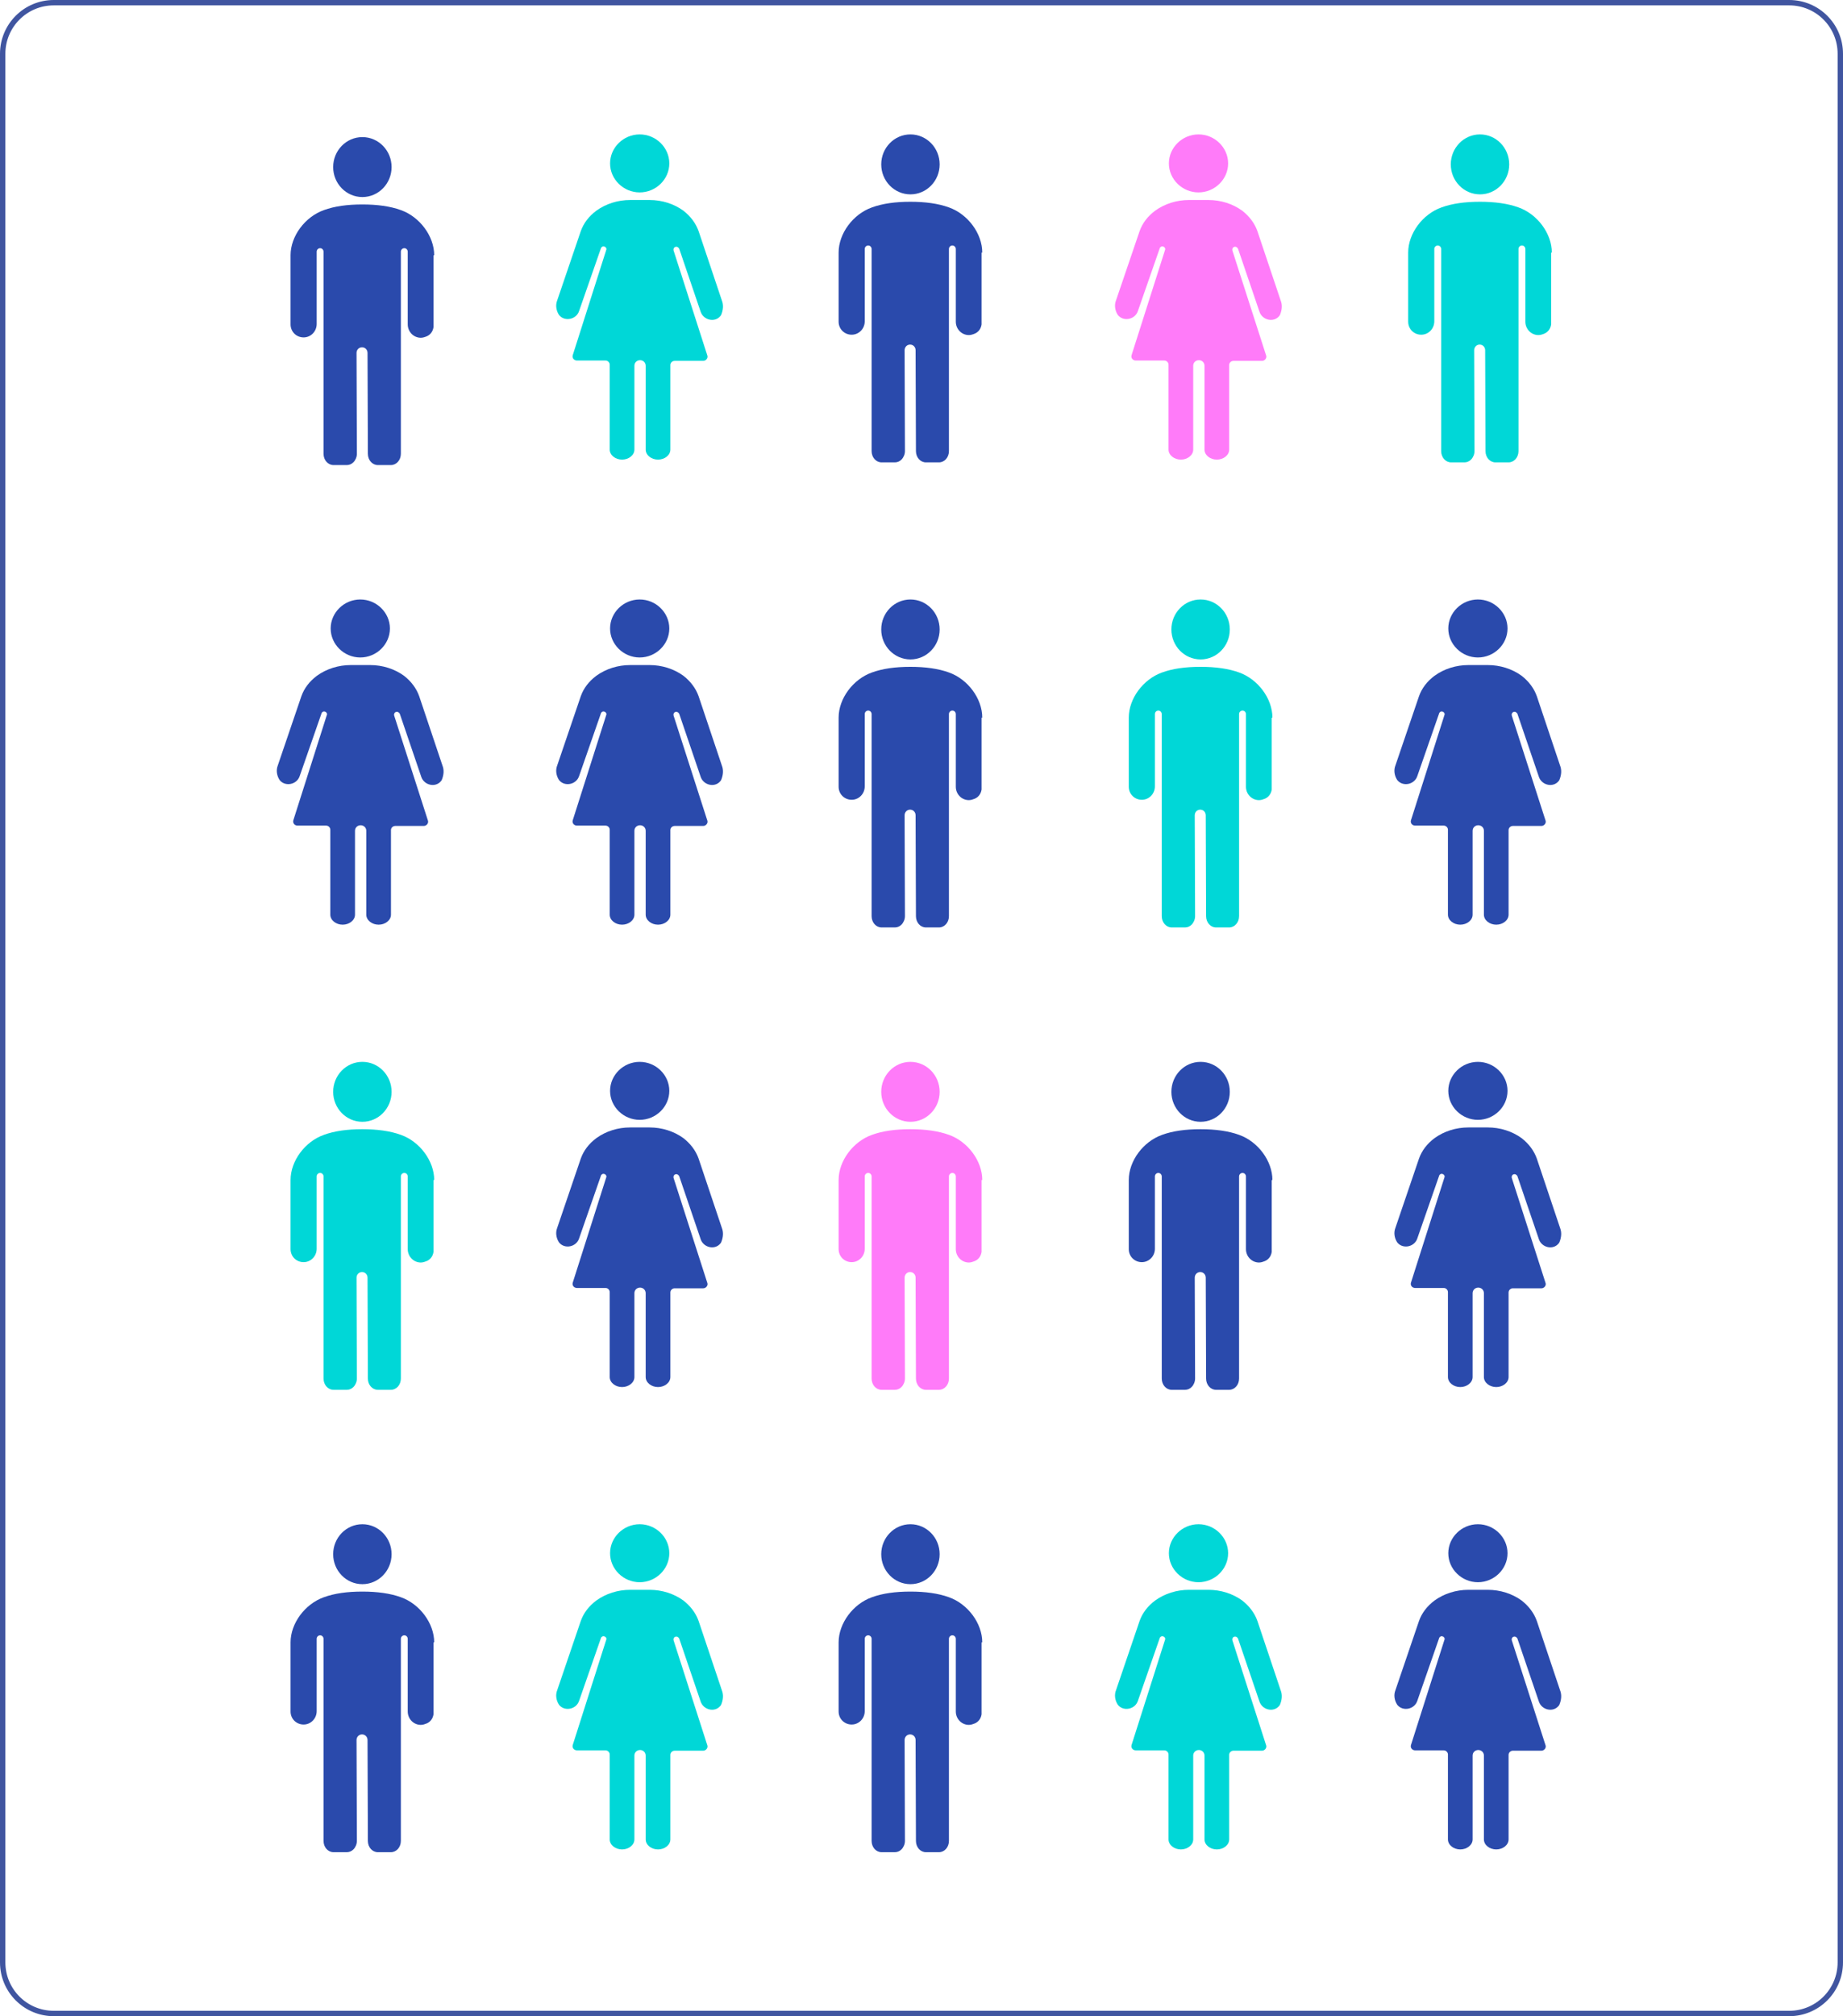 <svg width="686" height="750" viewBox="0 0 686 750" fill="none" xmlns="http://www.w3.org/2000/svg">
<path d="M20 1H666C676.493 1 685 9.507 685 20V730C685 740.493 676.493 749 666 749H20C9.507 749 1 740.493 1 730V20C1 9.507 9.507 1 20 1Z" stroke="#4055A0" stroke-width="2"/>
<path d="M580.688 628.771L572.025 602.958C570.975 600.004 569.006 597.436 566.381 595.381C562.838 592.813 558.375 591.4 553.781 591.4H546.563C541.969 591.4 537.506 592.813 533.963 595.381C531.206 597.436 529.238 600.004 528.188 602.958L519.394 628.771C518.738 630.44 519 632.366 519.919 633.908C520.05 634.036 520.05 634.164 520.181 634.293C522.281 636.733 526.481 635.834 527.531 632.752L535.669 609.379C535.8 608.865 536.456 608.48 536.981 608.737C537.506 608.865 537.9 609.508 537.638 610.021L525.169 649.19C524.906 650.217 525.694 651.116 526.744 651.116H537.375C538.294 651.116 538.95 651.886 538.95 652.657V684.249C538.95 686.303 541.05 687.973 543.544 687.973C546.038 687.973 548.138 686.303 548.138 684.249V653.042C548.138 651.886 549.056 650.988 550.238 650.988C551.419 650.988 552.338 651.886 552.338 653.042V684.249C552.338 686.303 554.438 687.973 556.931 687.973C559.425 687.973 561.525 686.303 561.525 684.249V652.785C561.525 651.886 562.313 651.244 563.1 651.244H573.731C574.781 651.244 575.569 650.217 575.306 649.318L562.706 610.15C562.575 609.636 562.838 608.994 563.363 608.865C563.888 608.609 564.544 608.994 564.806 609.508L572.813 633.009C573.863 636.091 578.063 637.118 580.163 634.55C580.294 634.421 580.294 634.293 580.425 634.164C581.213 632.238 581.344 630.44 580.688 628.771Z" fill="#2A4AAC"/>
<path d="M550.106 567C544.069 567 539.081 571.88 539.081 577.787C539.081 583.695 544.069 588.575 550.106 588.575C556.144 588.575 561.131 583.695 561.131 577.787C561.131 571.88 556.144 567 550.106 567Z" fill="#2A4AAC"/>
<path d="M476.688 628.771L468.025 602.958C466.975 600.004 465.006 597.436 462.381 595.381C458.838 592.813 454.375 591.4 449.781 591.4H442.563C437.969 591.4 433.506 592.813 429.963 595.381C427.206 597.436 425.238 600.004 424.188 602.958L415.394 628.771C414.738 630.44 415 632.366 415.919 633.908C416.05 634.036 416.05 634.164 416.181 634.293C418.281 636.733 422.481 635.834 423.531 632.752L431.669 609.379C431.8 608.865 432.456 608.48 432.981 608.737C433.506 608.865 433.9 609.508 433.638 610.021L421.169 649.19C420.906 650.217 421.694 651.116 422.744 651.116H433.375C434.294 651.116 434.95 651.886 434.95 652.657V684.249C434.95 686.303 437.05 687.973 439.544 687.973C442.038 687.973 444.138 686.303 444.138 684.249V653.042C444.138 651.886 445.056 650.988 446.238 650.988C447.419 650.988 448.338 651.886 448.338 653.042V684.249C448.338 686.303 450.438 687.973 452.931 687.973C455.425 687.973 457.525 686.303 457.525 684.249V652.785C457.525 651.886 458.313 651.244 459.1 651.244H469.731C470.781 651.244 471.569 650.217 471.306 649.318L458.706 610.15C458.575 609.636 458.838 608.994 459.363 608.865C459.888 608.609 460.544 608.994 460.806 609.508L468.813 633.009C469.863 636.091 474.063 637.118 476.163 634.55C476.294 634.421 476.294 634.293 476.425 634.164C477.213 632.238 477.344 630.44 476.688 628.771Z" fill="#00D7D7"/>
<path d="M446.106 567C440.069 567 435.081 571.88 435.081 577.787C435.081 583.695 440.069 588.575 446.106 588.575C452.144 588.575 457.131 583.695 457.131 577.787C457.131 571.88 452.144 567 446.106 567Z" fill="#00D7D7"/>
<g clip-path="url(#clip0_846_6615)">
<path d="M365.616 610.946C365.616 603.863 360.244 596.648 353.21 594.155C349.244 592.712 344.384 592.056 338.884 592.056C333.256 592.056 328.523 592.712 324.558 594.155C317.523 596.648 312.151 603.863 312.151 610.946V636.658C312.151 639.413 314.326 641.512 317.012 641.512C319.698 641.512 321.872 639.282 321.872 636.527V609.635C321.872 608.848 322.512 608.323 323.151 608.323C323.919 608.323 324.43 608.979 324.43 609.635V647.153V649.252V684.802C324.43 687.164 326.093 689 328.14 689H333.128C334.023 689 334.919 688.607 335.558 687.951C336.326 687.164 336.837 685.983 336.837 684.802L336.71 647.284C336.71 646.103 337.605 645.185 338.756 645.185C339.907 645.185 340.803 646.103 340.803 647.284L340.93 684.802C340.93 687.164 342.593 689 344.64 689H349.5C351.547 689 353.21 687.164 353.21 684.802V649.252V609.635C353.21 608.848 353.849 608.323 354.489 608.323C355.256 608.323 355.768 608.979 355.768 609.635V636.396C355.768 636.396 355.768 636.396 355.768 636.527C355.768 636.527 355.768 636.527 355.768 636.658C355.768 639.413 357.942 641.643 360.628 641.643C361.396 641.643 362.163 641.381 362.803 641.118C364.082 640.594 365.105 639.413 365.361 637.708C365.361 637.577 365.361 637.577 365.361 637.445C365.361 637.314 365.361 637.314 365.361 637.183C365.361 636.921 365.361 636.789 365.361 636.527V610.946H365.616Z" fill="#2A4AAC"/>
<path d="M338.884 589.301C344.888 589.301 349.756 584.309 349.756 578.151C349.756 571.992 344.888 567 338.884 567C332.879 567 328.012 571.992 328.012 578.151C328.012 584.309 332.879 589.301 338.884 589.301Z" fill="#2A4AAC"/>
</g>
<path d="M268.687 628.771L260.024 602.958C258.974 600.004 257.005 597.436 254.38 595.381C250.837 592.813 246.374 591.4 241.78 591.4H234.562C229.968 591.4 225.505 592.813 221.962 595.381C219.205 597.436 217.237 600.004 216.187 602.958L207.393 628.771C206.737 630.44 206.999 632.366 207.918 633.908C208.049 634.036 208.049 634.164 208.18 634.293C210.28 636.733 214.48 635.834 215.53 632.752L223.668 609.379C223.799 608.865 224.455 608.48 224.98 608.737C225.505 608.865 225.899 609.508 225.637 610.021L213.168 649.19C212.905 650.217 213.693 651.116 214.743 651.116H225.374C226.293 651.116 226.949 651.886 226.949 652.657V684.249C226.949 686.303 229.049 687.973 231.543 687.973C234.037 687.973 236.137 686.303 236.137 684.249V653.042C236.137 651.886 237.055 650.988 238.237 650.988C239.418 650.988 240.337 651.886 240.337 653.042V684.249C240.337 686.303 242.437 687.973 244.93 687.973C247.424 687.973 249.524 686.303 249.524 684.249V652.785C249.524 651.886 250.312 651.244 251.099 651.244H261.73C262.78 651.244 263.568 650.217 263.305 649.318L250.705 610.15C250.574 609.636 250.837 608.994 251.362 608.865C251.887 608.609 252.543 608.994 252.805 609.508L260.812 633.009C261.862 636.091 266.062 637.118 268.162 634.55C268.293 634.421 268.293 634.293 268.424 634.164C269.212 632.238 269.343 630.44 268.687 628.771Z" fill="#00D7D7"/>
<path d="M238.106 567C232.069 567 227.081 571.88 227.081 577.787C227.081 583.695 232.069 588.575 238.106 588.575C244.144 588.575 249.131 583.695 249.131 577.787C249.131 571.88 244.144 567 238.106 567Z" fill="#00D7D7"/>
<g clip-path="url(#clip1_846_6615)">
<path d="M161.616 610.946C161.616 603.863 156.244 596.648 149.209 594.155C145.244 592.712 140.384 592.056 134.884 592.056C129.256 592.056 124.523 592.712 120.558 594.155C113.523 596.648 108.151 603.863 108.151 610.946V636.658C108.151 639.413 110.326 641.512 113.012 641.512C115.698 641.512 117.872 639.282 117.872 636.527V609.635C117.872 608.848 118.512 608.323 119.151 608.323C119.919 608.323 120.43 608.979 120.43 609.635V647.153V649.252V684.802C120.43 687.164 122.093 689 124.139 689H129.128C130.023 689 130.919 688.607 131.558 687.951C132.326 687.164 132.837 685.983 132.837 684.802L132.709 647.284C132.709 646.103 133.605 645.185 134.756 645.185C135.907 645.185 136.802 646.103 136.802 647.284L136.93 684.802C136.93 687.164 138.593 689 140.639 689H145.5C147.546 689 149.209 687.164 149.209 684.802V649.252V609.635C149.209 608.848 149.849 608.323 150.488 608.323C151.256 608.323 151.767 608.979 151.767 609.635V636.396C151.767 636.396 151.767 636.396 151.767 636.527C151.767 636.527 151.767 636.527 151.767 636.658C151.767 639.413 153.942 641.643 156.628 641.643C157.395 641.643 158.163 641.381 158.802 641.118C160.081 640.594 161.105 639.413 161.36 637.708C161.36 637.577 161.36 637.577 161.36 637.445C161.36 637.314 161.36 637.314 161.36 637.183C161.36 636.921 161.36 636.789 161.36 636.527V610.946H161.616Z" fill="#2A4AAC"/>
<path d="M134.884 589.301C140.888 589.301 145.756 584.309 145.756 578.151C145.756 571.992 140.888 567 134.884 567C128.879 567 124.012 571.992 124.012 578.151C124.012 584.309 128.879 589.301 134.884 589.301Z" fill="#2A4AAC"/>
</g>
<path d="M580.687 456.771L572.024 430.958C570.974 428.004 569.005 425.436 566.38 423.381C562.837 420.813 558.374 419.4 553.78 419.4H546.562C541.968 419.4 537.505 420.813 533.962 423.381C531.205 425.436 529.237 428.004 528.187 430.958L519.393 456.771C518.737 458.44 518.999 460.366 519.918 461.908C520.049 462.036 520.049 462.164 520.18 462.293C522.28 464.733 526.48 463.834 527.53 460.752L535.668 437.379C535.799 436.865 536.455 436.48 536.98 436.737C537.505 436.865 537.899 437.508 537.637 438.021L525.168 477.19C524.905 478.217 525.693 479.116 526.743 479.116H537.374C538.293 479.116 538.949 479.886 538.949 480.657V512.249C538.949 514.303 541.049 515.973 543.543 515.973C546.037 515.973 548.137 514.303 548.137 512.249V481.042C548.137 479.886 549.055 478.988 550.237 478.988C551.418 478.988 552.337 479.886 552.337 481.042V512.249C552.337 514.303 554.437 515.973 556.93 515.973C559.424 515.973 561.524 514.303 561.524 512.249V480.785C561.524 479.886 562.312 479.244 563.099 479.244H573.73C574.78 479.244 575.568 478.217 575.305 477.318L562.705 438.15C562.574 437.636 562.837 436.994 563.362 436.865C563.887 436.609 564.543 436.994 564.805 437.508L572.812 461.009C573.862 464.091 578.062 465.118 580.162 462.55C580.293 462.421 580.293 462.293 580.424 462.164C581.212 460.238 581.343 458.44 580.687 456.771Z" fill="#2A4AAC"/>
<path d="M550.106 395C544.069 395 539.081 399.88 539.081 405.787C539.081 411.695 544.069 416.575 550.106 416.575C556.144 416.575 561.131 411.695 561.131 405.787C561.131 399.88 556.144 395 550.106 395Z" fill="#2A4AAC"/>
<g clip-path="url(#clip2_846_6615)">
<path d="M473.616 438.946C473.616 431.863 468.244 424.648 461.21 422.155C457.244 420.712 452.384 420.056 446.884 420.056C441.256 420.056 436.523 420.712 432.558 422.155C425.523 424.648 420.151 431.863 420.151 438.946V464.658C420.151 467.413 422.326 469.512 425.012 469.512C427.698 469.512 429.872 467.282 429.872 464.527V437.635C429.872 436.848 430.512 436.323 431.151 436.323C431.919 436.323 432.43 436.979 432.43 437.635V475.153V477.252V512.802C432.43 515.164 434.093 517 436.14 517H441.128C442.023 517 442.919 516.607 443.558 515.951C444.326 515.164 444.837 513.983 444.837 512.802L444.71 475.284C444.71 474.103 445.605 473.185 446.756 473.185C447.907 473.185 448.803 474.103 448.803 475.284L448.93 512.802C448.93 515.164 450.593 517 452.64 517H457.5C459.547 517 461.21 515.164 461.21 512.802V477.252V437.635C461.21 436.848 461.849 436.323 462.489 436.323C463.256 436.323 463.768 436.979 463.768 437.635V464.396C463.768 464.396 463.768 464.396 463.768 464.527C463.768 464.527 463.768 464.527 463.768 464.658C463.768 467.413 465.942 469.643 468.628 469.643C469.396 469.643 470.163 469.381 470.803 469.118C472.082 468.594 473.105 467.413 473.361 465.708C473.361 465.577 473.361 465.577 473.361 465.445C473.361 465.314 473.361 465.314 473.361 465.183C473.361 464.921 473.361 464.789 473.361 464.527V438.946H473.616Z" fill="#2A4AAC"/>
<path d="M446.884 417.301C452.888 417.301 457.756 412.309 457.756 406.151C457.756 399.992 452.888 395 446.884 395C440.879 395 436.012 399.992 436.012 406.151C436.012 412.309 440.879 417.301 446.884 417.301Z" fill="#2A4AAC"/>
</g>
<g clip-path="url(#clip3_846_6615)">
<path d="M365.616 438.946C365.616 431.863 360.244 424.648 353.21 422.155C349.244 420.712 344.384 420.056 338.884 420.056C333.256 420.056 328.523 420.712 324.558 422.155C317.523 424.648 312.151 431.863 312.151 438.946V464.658C312.151 467.413 314.326 469.512 317.012 469.512C319.698 469.512 321.872 467.282 321.872 464.527V437.635C321.872 436.848 322.512 436.323 323.151 436.323C323.919 436.323 324.43 436.979 324.43 437.635V475.153V477.252V512.802C324.43 515.164 326.093 517 328.14 517H333.128C334.023 517 334.919 516.607 335.558 515.951C336.326 515.164 336.837 513.983 336.837 512.802L336.71 475.284C336.71 474.103 337.605 473.185 338.756 473.185C339.907 473.185 340.803 474.103 340.803 475.284L340.93 512.802C340.93 515.164 342.593 517 344.64 517H349.5C351.547 517 353.21 515.164 353.21 512.802V477.252V437.635C353.21 436.848 353.849 436.323 354.489 436.323C355.256 436.323 355.768 436.979 355.768 437.635V464.396C355.768 464.396 355.768 464.396 355.768 464.527C355.768 464.527 355.768 464.527 355.768 464.658C355.768 467.413 357.942 469.643 360.628 469.643C361.396 469.643 362.163 469.381 362.803 469.118C364.082 468.594 365.105 467.413 365.361 465.708C365.361 465.577 365.361 465.577 365.361 465.445C365.361 465.314 365.361 465.314 365.361 465.183C365.361 464.921 365.361 464.789 365.361 464.527V438.946H365.616Z" fill="#FF7BF9"/>
<path d="M338.884 417.301C344.888 417.301 349.756 412.309 349.756 406.151C349.756 399.992 344.888 395 338.884 395C332.879 395 328.012 399.992 328.012 406.151C328.012 412.309 332.879 417.301 338.884 417.301Z" fill="#FF7BF9"/>
</g>
<path d="M268.688 456.771L260.025 430.958C258.975 428.004 257.006 425.436 254.381 423.381C250.838 420.813 246.375 419.4 241.781 419.4H234.563C229.969 419.4 225.506 420.813 221.963 423.381C219.206 425.436 217.238 428.004 216.188 430.958L207.394 456.771C206.738 458.44 207 460.366 207.919 461.908C208.05 462.036 208.05 462.164 208.181 462.293C210.281 464.733 214.481 463.834 215.531 460.752L223.669 437.379C223.8 436.865 224.456 436.48 224.981 436.737C225.506 436.865 225.9 437.508 225.638 438.021L213.169 477.19C212.906 478.217 213.694 479.116 214.744 479.116H225.375C226.294 479.116 226.95 479.886 226.95 480.657V512.249C226.95 514.303 229.05 515.973 231.544 515.973C234.038 515.973 236.138 514.303 236.138 512.249V481.042C236.138 479.886 237.056 478.988 238.238 478.988C239.419 478.988 240.338 479.886 240.338 481.042V512.249C240.338 514.303 242.438 515.973 244.931 515.973C247.425 515.973 249.525 514.303 249.525 512.249V480.785C249.525 479.886 250.313 479.244 251.1 479.244H261.731C262.781 479.244 263.569 478.217 263.306 477.318L250.706 438.15C250.575 437.636 250.838 436.994 251.363 436.865C251.888 436.609 252.544 436.994 252.806 437.508L260.813 461.009C261.863 464.091 266.063 465.118 268.163 462.55C268.294 462.421 268.294 462.293 268.425 462.164C269.213 460.238 269.344 458.44 268.688 456.771Z" fill="#2A4AAC"/>
<path d="M238.106 395C232.069 395 227.081 399.88 227.081 405.787C227.081 411.695 232.069 416.575 238.106 416.575C244.144 416.575 249.131 411.695 249.131 405.787C249.131 399.88 244.144 395 238.106 395Z" fill="#2A4AAC"/>
<g clip-path="url(#clip4_846_6615)">
<path d="M161.616 438.946C161.616 431.862 156.244 424.647 149.209 422.155C145.244 420.712 140.384 420.056 134.884 420.056C129.256 420.056 124.523 420.712 120.558 422.155C113.523 424.647 108.151 431.862 108.151 438.946V464.658C108.151 467.413 110.326 469.512 113.012 469.512C115.698 469.512 117.872 467.282 117.872 464.527V437.634C117.872 436.847 118.512 436.323 119.151 436.323C119.919 436.323 120.43 436.978 120.43 437.634V475.153V477.252V512.802C120.43 515.163 122.093 517 124.139 517H129.128C130.023 517 130.919 516.606 131.558 515.95C132.326 515.163 132.837 513.983 132.837 512.802L132.709 475.284C132.709 474.103 133.605 473.185 134.756 473.185C135.907 473.185 136.802 474.103 136.802 475.284L136.93 512.802C136.93 515.163 138.593 517 140.64 517H145.5C147.546 517 149.209 515.163 149.209 512.802V477.252V437.634C149.209 436.847 149.849 436.323 150.488 436.323C151.256 436.323 151.767 436.978 151.767 437.634V464.396C151.767 464.396 151.767 464.396 151.767 464.527C151.767 464.527 151.767 464.527 151.767 464.658C151.767 467.413 153.942 469.643 156.628 469.643C157.395 469.643 158.163 469.381 158.802 469.118C160.081 468.594 161.105 467.413 161.36 465.707C161.36 465.576 161.36 465.576 161.36 465.445C161.36 465.314 161.36 465.314 161.36 465.183C161.36 464.92 161.36 464.789 161.36 464.527V438.946H161.616Z" fill="#00D7D7"/>
<path d="M134.884 417.301C140.888 417.301 145.756 412.309 145.756 406.151C145.756 399.992 140.888 395 134.884 395C128.879 395 124.012 399.992 124.012 406.151C124.012 412.309 128.879 417.301 134.884 417.301Z" fill="#00D7D7"/>
</g>
<path d="M580.688 284.77L572.025 258.958C570.975 256.004 569.006 253.436 566.381 251.381C562.838 248.813 558.375 247.4 553.781 247.4H546.563C541.969 247.4 537.506 248.813 533.963 251.381C531.206 253.436 529.238 256.004 528.188 258.958L519.394 284.77C518.738 286.44 519 288.366 519.919 289.907C520.05 290.036 520.05 290.164 520.181 290.293C522.281 292.733 526.481 291.834 527.531 288.751L535.669 265.379C535.8 264.865 536.456 264.48 536.981 264.737C537.506 264.865 537.9 265.507 537.638 266.021L525.169 305.189C524.906 306.217 525.694 307.116 526.744 307.116H537.375C538.294 307.116 538.95 307.886 538.95 308.657V340.248C538.95 342.303 541.05 343.973 543.544 343.973C546.038 343.973 548.138 342.303 548.138 340.248V309.042C548.138 307.886 549.056 306.987 550.238 306.987C551.419 306.987 552.338 307.886 552.338 309.042V340.248C552.338 342.303 554.438 343.973 556.931 343.973C559.425 343.973 561.525 342.303 561.525 340.248V308.785C561.525 307.886 562.313 307.244 563.1 307.244H573.731C574.781 307.244 575.569 306.217 575.306 305.318L562.706 266.149C562.575 265.636 562.838 264.994 563.363 264.865C563.888 264.608 564.544 264.994 564.806 265.507L572.813 289.008C573.863 292.09 578.063 293.118 580.163 290.549C580.294 290.421 580.294 290.293 580.425 290.164C581.213 288.238 581.344 286.44 580.688 284.77Z" fill="#2A4AAC"/>
<path d="M550.106 223C544.069 223 539.081 227.88 539.081 233.787C539.081 239.695 544.069 244.575 550.106 244.575C556.144 244.575 561.131 239.695 561.131 233.787C561.131 227.88 556.144 223 550.106 223Z" fill="#2A4AAC"/>
<g clip-path="url(#clip5_846_6615)">
<path d="M473.616 266.946C473.616 259.863 468.244 252.648 461.21 250.155C457.244 248.712 452.384 248.056 446.884 248.056C441.256 248.056 436.523 248.712 432.558 250.155C425.523 252.648 420.151 259.863 420.151 266.946V292.658C420.151 295.413 422.326 297.512 425.012 297.512C427.698 297.512 429.872 295.282 429.872 292.527V265.635C429.872 264.848 430.512 264.323 431.151 264.323C431.919 264.323 432.43 264.979 432.43 265.635V303.153V305.252V340.802C432.43 343.164 434.093 345 436.14 345H441.128C442.023 345 442.919 344.607 443.558 343.951C444.326 343.164 444.837 341.983 444.837 340.802L444.71 303.284C444.71 302.103 445.605 301.185 446.756 301.185C447.907 301.185 448.803 302.103 448.803 303.284L448.93 340.802C448.93 343.164 450.593 345 452.64 345H457.5C459.547 345 461.21 343.164 461.21 340.802V305.252V265.635C461.21 264.848 461.849 264.323 462.489 264.323C463.256 264.323 463.768 264.979 463.768 265.635V292.396C463.768 292.396 463.768 292.396 463.768 292.527C463.768 292.527 463.768 292.527 463.768 292.658C463.768 295.413 465.942 297.643 468.628 297.643C469.396 297.643 470.163 297.381 470.803 297.118C472.082 296.594 473.105 295.413 473.361 293.708C473.361 293.577 473.361 293.577 473.361 293.445C473.361 293.314 473.361 293.314 473.361 293.183C473.361 292.921 473.361 292.789 473.361 292.527V266.946H473.616Z" fill="#00D7D7"/>
<path d="M446.884 245.301C452.888 245.301 457.756 240.309 457.756 234.151C457.756 227.992 452.888 223 446.884 223C440.879 223 436.012 227.992 436.012 234.151C436.012 240.309 440.879 245.301 446.884 245.301Z" fill="#00D7D7"/>
</g>
<g clip-path="url(#clip6_846_6615)">
<path d="M365.616 266.946C365.616 259.863 360.244 252.648 353.21 250.155C349.244 248.712 344.384 248.056 338.884 248.056C333.256 248.056 328.523 248.712 324.558 250.155C317.523 252.648 312.151 259.863 312.151 266.946V292.658C312.151 295.413 314.326 297.512 317.012 297.512C319.698 297.512 321.872 295.282 321.872 292.527V265.635C321.872 264.848 322.512 264.323 323.151 264.323C323.919 264.323 324.43 264.979 324.43 265.635V303.153V305.252V340.802C324.43 343.164 326.093 345 328.14 345H333.128C334.023 345 334.919 344.607 335.558 343.951C336.326 343.164 336.837 341.983 336.837 340.802L336.71 303.284C336.71 302.103 337.605 301.185 338.756 301.185C339.907 301.185 340.803 302.103 340.803 303.284L340.93 340.802C340.93 343.164 342.593 345 344.64 345H349.5C351.547 345 353.21 343.164 353.21 340.802V305.252V265.635C353.21 264.848 353.849 264.323 354.489 264.323C355.256 264.323 355.768 264.979 355.768 265.635V292.396C355.768 292.396 355.768 292.396 355.768 292.527C355.768 292.527 355.768 292.527 355.768 292.658C355.768 295.413 357.942 297.643 360.628 297.643C361.396 297.643 362.163 297.381 362.803 297.118C364.082 296.594 365.105 295.413 365.361 293.708C365.361 293.577 365.361 293.577 365.361 293.445C365.361 293.314 365.361 293.314 365.361 293.183C365.361 292.921 365.361 292.789 365.361 292.527V266.946H365.616Z" fill="#2A4AAC"/>
<path d="M338.884 245.301C344.888 245.301 349.756 240.309 349.756 234.151C349.756 227.992 344.888 223 338.884 223C332.879 223 328.012 227.992 328.012 234.151C328.012 240.309 332.879 245.301 338.884 245.301Z" fill="#2A4AAC"/>
</g>
<path d="M268.688 284.77L260.025 258.958C258.975 256.004 257.006 253.436 254.381 251.381C250.838 248.813 246.375 247.4 241.781 247.4H234.563C229.969 247.4 225.506 248.813 221.963 251.381C219.206 253.436 217.238 256.004 216.188 258.958L207.394 284.77C206.738 286.44 207 288.366 207.919 289.907C208.05 290.036 208.05 290.164 208.181 290.293C210.281 292.733 214.481 291.834 215.531 288.751L223.669 265.379C223.8 264.865 224.456 264.48 224.981 264.737C225.506 264.865 225.9 265.507 225.638 266.021L213.169 305.189C212.906 306.217 213.694 307.116 214.744 307.116H225.375C226.294 307.116 226.95 307.886 226.95 308.657V340.248C226.95 342.303 229.05 343.973 231.544 343.973C234.038 343.973 236.138 342.303 236.138 340.248V309.042C236.138 307.886 237.056 306.987 238.238 306.987C239.419 306.987 240.338 307.886 240.338 309.042V340.248C240.338 342.303 242.438 343.973 244.931 343.973C247.425 343.973 249.525 342.303 249.525 340.248V308.785C249.525 307.886 250.313 307.244 251.1 307.244H261.731C262.781 307.244 263.569 306.217 263.306 305.318L250.706 266.149C250.575 265.636 250.838 264.994 251.363 264.865C251.888 264.608 252.544 264.994 252.806 265.507L260.813 289.008C261.863 292.09 266.063 293.118 268.163 290.549C268.294 290.421 268.294 290.293 268.425 290.164C269.213 288.238 269.344 286.44 268.688 284.77Z" fill="#2A4AAC"/>
<path d="M238.106 223C232.069 223 227.081 227.88 227.081 233.787C227.081 239.695 232.069 244.575 238.106 244.575C244.144 244.575 249.131 239.695 249.131 233.787C249.131 227.88 244.144 223 238.106 223Z" fill="#2A4AAC"/>
<path d="M164.688 284.77L156.025 258.958C154.975 256.004 153.006 253.436 150.381 251.381C146.838 248.813 142.375 247.4 137.781 247.4H130.563C125.969 247.4 121.506 248.813 117.963 251.381C115.206 253.436 113.238 256.004 112.188 258.958L103.394 284.77C102.738 286.44 103 288.366 103.919 289.907C104.05 290.036 104.05 290.164 104.181 290.293C106.281 292.733 110.481 291.834 111.531 288.751L119.669 265.379C119.8 264.865 120.456 264.48 120.981 264.737C121.506 264.865 121.9 265.507 121.638 266.021L109.169 305.189C108.906 306.217 109.694 307.116 110.744 307.116H121.375C122.294 307.116 122.95 307.886 122.95 308.657V340.248C122.95 342.303 125.05 343.973 127.544 343.973C130.038 343.973 132.138 342.303 132.138 340.248V309.042C132.138 307.886 133.056 306.987 134.238 306.987C135.419 306.987 136.338 307.886 136.338 309.042V340.248C136.338 342.303 138.438 343.973 140.931 343.973C143.425 343.973 145.525 342.303 145.525 340.248V308.785C145.525 307.886 146.313 307.244 147.1 307.244H157.731C158.781 307.244 159.569 306.217 159.306 305.318L146.706 266.149C146.575 265.636 146.838 264.994 147.363 264.865C147.888 264.608 148.544 264.994 148.806 265.507L156.813 289.008C157.863 292.09 162.063 293.118 164.163 290.549C164.294 290.421 164.294 290.293 164.425 290.164C165.213 288.238 165.344 286.44 164.688 284.77Z" fill="#2A4AAC"/>
<path d="M134.106 223C128.069 223 123.081 227.88 123.081 233.787C123.081 239.695 128.069 244.575 134.106 244.575C140.144 244.575 145.131 239.695 145.131 233.787C145.131 227.88 140.144 223 134.106 223Z" fill="#2A4AAC"/>
<g clip-path="url(#clip7_846_6615)">
<path d="M577.616 93.947C577.616 86.863 572.244 79.647 565.21 77.155C561.244 75.712 556.384 75.056 550.884 75.056C545.256 75.056 540.523 75.712 536.558 77.155C529.523 79.647 524.151 86.863 524.151 93.947V119.658C524.151 122.413 526.326 124.512 529.012 124.512C531.698 124.512 533.872 122.282 533.872 119.527V92.635C533.872 91.847 534.512 91.323 535.151 91.323C535.919 91.323 536.43 91.979 536.43 92.635V130.153V132.252V167.802C536.43 170.164 538.093 172 540.14 172H545.128C546.023 172 546.919 171.607 547.558 170.951C548.326 170.164 548.837 168.983 548.837 167.802L548.71 130.284C548.71 129.103 549.605 128.185 550.756 128.185C551.907 128.185 552.803 129.103 552.803 130.284L552.93 167.802C552.93 170.164 554.593 172 556.64 172H561.5C563.547 172 565.21 170.164 565.21 167.802V132.252V92.635C565.21 91.847 565.849 91.323 566.489 91.323C567.256 91.323 567.768 91.979 567.768 92.635V119.396C567.768 119.396 567.768 119.396 567.768 119.527C567.768 119.527 567.768 119.527 567.768 119.658C567.768 122.413 569.942 124.643 572.628 124.643C573.396 124.643 574.163 124.381 574.803 124.118C576.082 123.594 577.105 122.413 577.361 120.708C577.361 120.577 577.361 120.577 577.361 120.445C577.361 120.314 577.361 120.314 577.361 120.183C577.361 119.921 577.361 119.789 577.361 119.527V93.947H577.616Z" fill="#00D7D7"/>
<path d="M550.884 72.301C556.888 72.301 561.756 67.309 561.756 61.151C561.756 54.992 556.888 50 550.884 50C544.879 50 540.012 54.992 540.012 61.151C540.012 67.309 544.879 72.301 550.884 72.301Z" fill="#00D7D7"/>
</g>
<path d="M476.688 111.77L468.025 85.958C466.975 83.004 465.006 80.436 462.381 78.381C458.838 75.812 454.375 74.4 449.781 74.4H442.563C437.969 74.4 433.506 75.812 429.963 78.381C427.206 80.436 425.238 83.004 424.188 85.958L415.394 111.77C414.738 113.44 415 115.366 415.919 116.907C416.05 117.036 416.05 117.164 416.181 117.293C418.281 119.733 422.481 118.834 423.531 115.751L431.669 92.379C431.8 91.865 432.456 91.48 432.981 91.737C433.506 91.865 433.9 92.507 433.638 93.021L421.169 132.189C420.906 133.217 421.694 134.116 422.744 134.116H433.375C434.294 134.116 434.95 134.886 434.95 135.657V167.248C434.95 169.303 437.05 170.973 439.544 170.973C442.038 170.973 444.138 169.303 444.138 167.248V136.042C444.138 134.886 445.056 133.987 446.238 133.987C447.419 133.987 448.338 134.886 448.338 136.042V167.248C448.338 169.303 450.438 170.973 452.931 170.973C455.425 170.973 457.525 169.303 457.525 167.248V135.785C457.525 134.886 458.313 134.244 459.1 134.244H469.731C470.781 134.244 471.569 133.217 471.306 132.318L458.706 93.149C458.575 92.636 458.838 91.994 459.363 91.865C459.888 91.608 460.544 91.994 460.806 92.507L468.813 116.008C469.863 119.09 474.063 120.118 476.163 117.549C476.294 117.421 476.294 117.293 476.425 117.164C477.213 115.238 477.344 113.44 476.688 111.77Z" fill="#FF7BF9"/>
<path d="M446.106 50C440.069 50 435.081 54.88 435.081 60.787C435.081 66.695 440.069 71.575 446.106 71.575C452.144 71.575 457.131 66.695 457.131 60.787C457.131 54.88 452.144 50 446.106 50Z" fill="#FF7BF9"/>
<g clip-path="url(#clip8_846_6615)">
<path d="M365.616 93.947C365.616 86.863 360.244 79.647 353.21 77.155C349.244 75.712 344.384 75.056 338.884 75.056C333.256 75.056 328.523 75.712 324.558 77.155C317.523 79.647 312.151 86.863 312.151 93.947V119.658C312.151 122.413 314.326 124.512 317.012 124.512C319.698 124.512 321.872 122.282 321.872 119.527V92.635C321.872 91.847 322.512 91.323 323.151 91.323C323.919 91.323 324.43 91.979 324.43 92.635V130.153V132.252V167.802C324.43 170.164 326.093 172 328.14 172H333.128C334.023 172 334.919 171.607 335.558 170.951C336.326 170.164 336.837 168.983 336.837 167.802L336.71 130.284C336.71 129.103 337.605 128.185 338.756 128.185C339.907 128.185 340.803 129.103 340.803 130.284L340.93 167.802C340.93 170.164 342.593 172 344.64 172H349.5C351.547 172 353.21 170.164 353.21 167.802V132.252V92.635C353.21 91.847 353.849 91.323 354.489 91.323C355.256 91.323 355.768 91.979 355.768 92.635V119.396C355.768 119.396 355.768 119.396 355.768 119.527C355.768 119.527 355.768 119.527 355.768 119.658C355.768 122.413 357.942 124.643 360.628 124.643C361.396 124.643 362.163 124.381 362.803 124.118C364.082 123.594 365.105 122.413 365.361 120.708C365.361 120.577 365.361 120.577 365.361 120.445C365.361 120.314 365.361 120.314 365.361 120.183C365.361 119.921 365.361 119.789 365.361 119.527V93.947H365.616Z" fill="#2A4AAC"/>
<path d="M338.884 72.301C344.888 72.301 349.756 67.309 349.756 61.151C349.756 54.992 344.888 50 338.884 50C332.879 50 328.012 54.992 328.012 61.151C328.012 67.309 332.879 72.301 338.884 72.301Z" fill="#2A4AAC"/>
</g>
<path d="M268.688 111.77L260.025 85.958C258.975 83.004 257.006 80.436 254.381 78.381C250.838 75.812 246.375 74.4 241.781 74.4H234.563C229.969 74.4 225.506 75.812 221.963 78.381C219.206 80.436 217.238 83.004 216.188 85.958L207.394 111.77C206.738 113.44 207 115.366 207.919 116.907C208.05 117.036 208.05 117.164 208.181 117.293C210.281 119.733 214.481 118.834 215.531 115.751L223.669 92.379C223.8 91.865 224.456 91.48 224.981 91.737C225.506 91.865 225.9 92.507 225.638 93.021L213.169 132.189C212.906 133.217 213.694 134.116 214.744 134.116H225.375C226.294 134.116 226.95 134.886 226.95 135.657V167.248C226.95 169.303 229.05 170.973 231.544 170.973C234.038 170.973 236.138 169.303 236.138 167.248V136.042C236.138 134.886 237.056 133.987 238.238 133.987C239.419 133.987 240.338 134.886 240.338 136.042V167.248C240.338 169.303 242.438 170.973 244.931 170.973C247.425 170.973 249.525 169.303 249.525 167.248V135.785C249.525 134.886 250.313 134.244 251.1 134.244H261.731C262.781 134.244 263.569 133.217 263.306 132.318L250.706 93.149C250.575 92.636 250.838 91.994 251.363 91.865C251.888 91.608 252.544 91.994 252.806 92.507L260.813 116.008C261.863 119.09 266.063 120.118 268.163 117.549C268.294 117.421 268.294 117.293 268.425 117.164C269.213 115.238 269.344 113.44 268.688 111.77Z" fill="#00D7D7"/>
<path d="M238.106 50C232.069 50 227.081 54.88 227.081 60.787C227.081 66.695 232.069 71.575 238.106 71.575C244.144 71.575 249.131 66.695 249.131 60.787C249.131 54.88 244.144 50 238.106 50Z" fill="#00D7D7"/>
<g clip-path="url(#clip9_846_6615)">
<path d="M161.616 94.947C161.616 87.863 156.244 80.647 149.209 78.155C145.244 76.712 140.384 76.056 134.884 76.056C129.256 76.056 124.523 76.712 120.558 78.155C113.523 80.647 108.151 87.863 108.151 94.947V120.658C108.151 123.413 110.326 125.512 113.012 125.512C115.698 125.512 117.872 123.282 117.872 120.527V93.635C117.872 92.847 118.512 92.323 119.151 92.323C119.919 92.323 120.43 92.979 120.43 93.635V131.153V133.252V168.802C120.43 171.164 122.093 173 124.139 173H129.128C130.023 173 130.919 172.607 131.558 171.951C132.326 171.164 132.837 169.983 132.837 168.802L132.709 131.284C132.709 130.103 133.605 129.185 134.756 129.185C135.907 129.185 136.802 130.103 136.802 131.284L136.93 168.802C136.93 171.164 138.593 173 140.639 173H145.5C147.546 173 149.209 171.164 149.209 168.802V133.252V93.635C149.209 92.847 149.849 92.323 150.488 92.323C151.256 92.323 151.767 92.979 151.767 93.635V120.396C151.767 120.396 151.767 120.396 151.767 120.527C151.767 120.527 151.767 120.527 151.767 120.658C151.767 123.413 153.942 125.643 156.628 125.643C157.395 125.643 158.163 125.381 158.802 125.118C160.081 124.594 161.105 123.413 161.36 121.708C161.36 121.577 161.36 121.577 161.36 121.445C161.36 121.314 161.36 121.314 161.36 121.183C161.36 120.921 161.36 120.789 161.36 120.527V94.947H161.616Z" fill="#2A4AAC"/>
<path d="M134.884 73.301C140.888 73.301 145.756 68.309 145.756 62.151C145.756 55.992 140.888 51 134.884 51C128.879 51 124.012 55.992 124.012 62.151C124.012 68.309 128.879 73.301 134.884 73.301Z" fill="#2A4AAC"/>
</g>
<defs>
<clipPath id="clip0_846_6615">
<rect width="55" height="122" fill="white" transform="translate(311 567)"/>
</clipPath>
<clipPath id="clip1_846_6615">
<rect width="55" height="122" fill="white" transform="translate(107 567)"/>
</clipPath>
<clipPath id="clip2_846_6615">
<rect width="55" height="122" fill="white" transform="translate(419 395)"/>
</clipPath>
<clipPath id="clip3_846_6615">
<rect width="55" height="122" fill="white" transform="translate(311 395)"/>
</clipPath>
<clipPath id="clip4_846_6615">
<rect width="55" height="122" fill="white" transform="translate(107 395)"/>
</clipPath>
<clipPath id="clip5_846_6615">
<rect width="55" height="122" fill="white" transform="translate(419 223)"/>
</clipPath>
<clipPath id="clip6_846_6615">
<rect width="55" height="122" fill="white" transform="translate(311 223)"/>
</clipPath>
<clipPath id="clip7_846_6615">
<rect width="55" height="122" fill="white" transform="translate(523 50)"/>
</clipPath>
<clipPath id="clip8_846_6615">
<rect width="55" height="122" fill="white" transform="translate(311 50)"/>
</clipPath>
<clipPath id="clip9_846_6615">
<rect width="55" height="122" fill="white" transform="translate(107 51)"/>
</clipPath>
</defs>
</svg>
